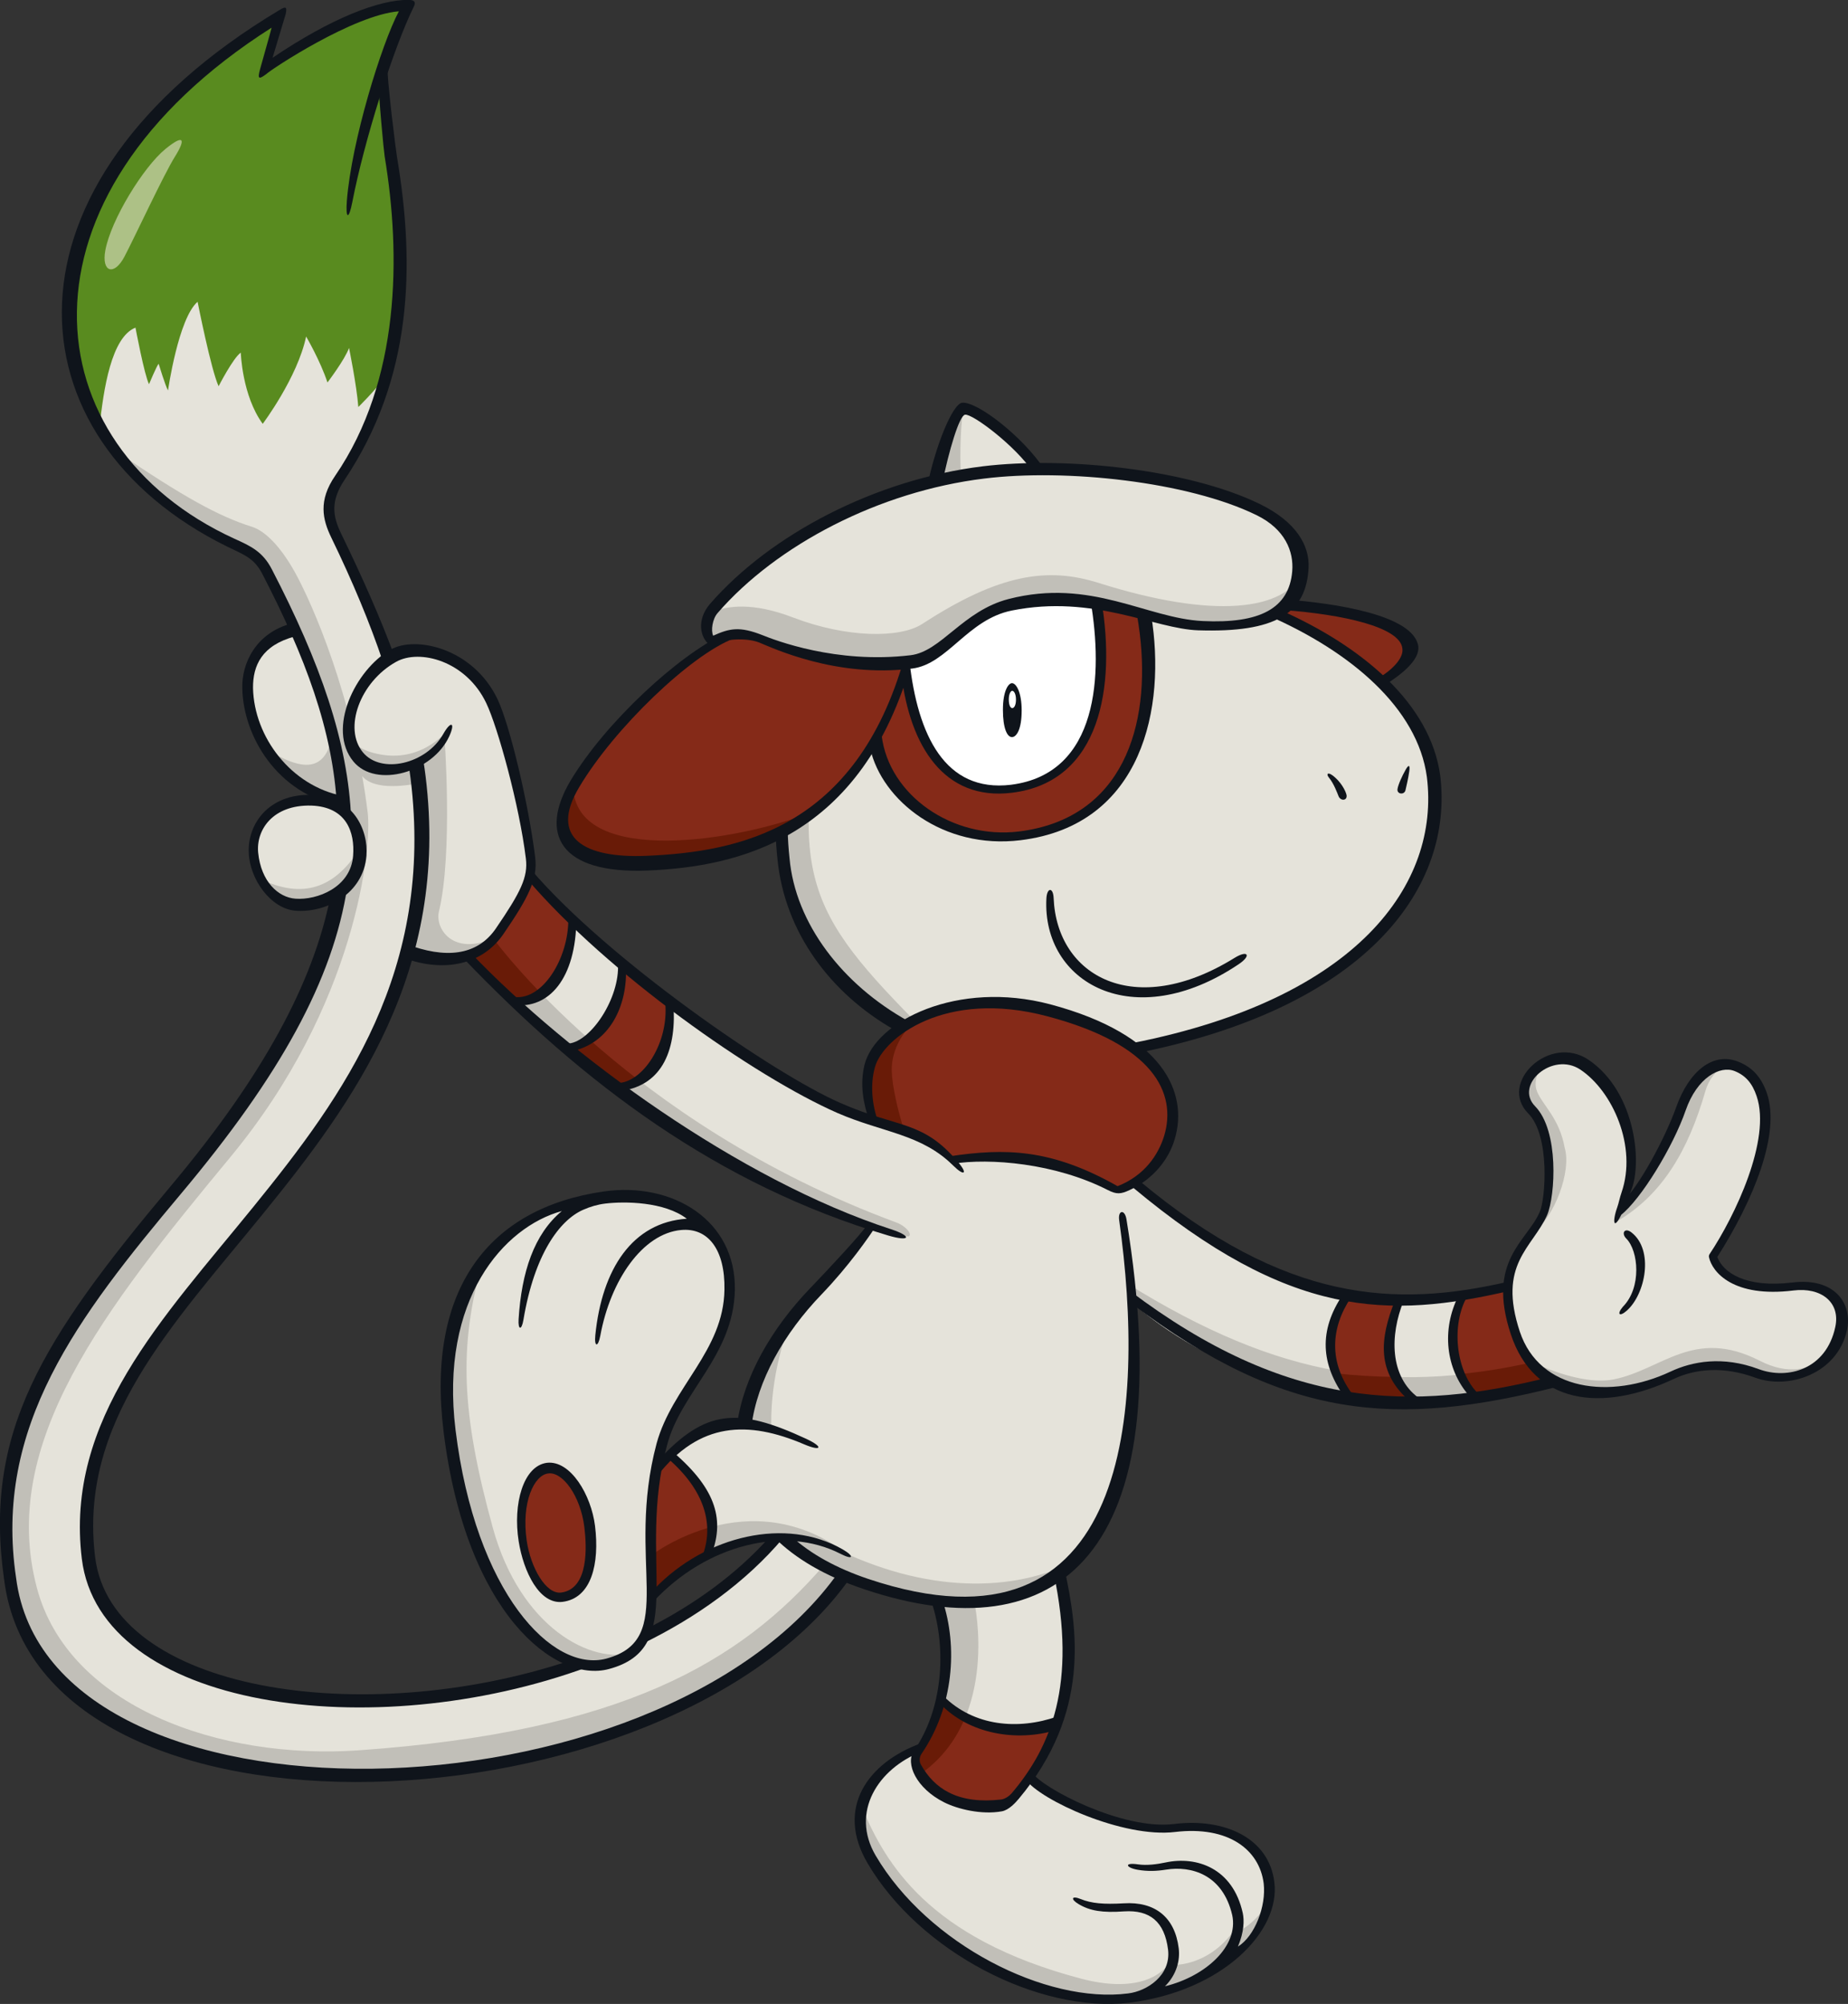 <?xml version="1.0" encoding="UTF-8"?>
<!-- Created with Inkscape (http://www.inkscape.org/) -->
<svg version="1.1" viewBox="0 0 130.15 141.13" xmlns="http://www.w3.org/2000/svg">
 <rect x="0" y="0" width="130.15" height="141.13" fill="#333333" stroke="none"/>
 <g transform="translate(-5.67 -1.763)">
  <g transform="matrix(-.599 -.799 -.799 .599 85.41 93.47)">
   <path d="m0 0s-15.543-2.375-22.112-20.421c0 0-3.868-1.374-4.747-6.708-0.633-3.839-4.133-5.379-4.048-5.377-0.498-0.194-2.235-2.866-1.439-4.941 1.389-3.619 4.097-2.616 4.658-1.526 0.561 1.089 2.928 4.993 5.655 4.263 0 0 2.987-8.324 6.589-9.428 3.601-1.104 4.867 1.395 3.826 3.774 0 0-3.775 5.821-3.687 8.658 0 0 1.367-3.992 8.103-4.329 0 0 2.933-0.143 3.167 3.06s-2.84 2.207-2.84 2.207-4.587 1.734-5.729 3.993c0 0-0.932 3.743-2.359 4.947 0 0 4.104 13.301 21.511 16.467l0.258 1.456s-3.952 5.411-6.806 3.905" fill="#e5e3da"/>
  </g>
  <g transform="matrix(-.599 -.799 -.799 .599 129.6 97.594)">
   <path d="m0 0c4.681 2.298 3.626 5.869 5.11 9.002 1.05 2.216 4.414 3.87 4.414 3.87 4.333 9.766 10.436 15.432 22.783 20.008-0.832 0.36-1.683 0.46-2.453 0.053 0 0-15.543-2.375-22.113-20.421 0 0-3.868-1.374-4.747-6.708-0.633-3.839-4.133-5.379-4.048-5.377 0 0-2.242-1.519-1.509-4.394-0.074 1.559 0.544 2.975 2.563 3.967" fill="#c1bfb8"/>
  </g>
  <g transform="matrix(-.599 -.799 -.799 .599 80.292 112.86)">
   <path d="m0 0s-6.728 1.807-10.144 10.055c0 0-5.227-1.172-8.832-5.777 0 0-2.895-5.717-7.24-3.224-4.189 2.404-2.653 11.41 0.481 14.032 0 0 5.717 8.398 18.817 7.298 0 0 5.076-1.886 3.107-7.108 0 0 1.861-5.367 7.732-7.324z" fill="#e5e3da"/>
  </g>
  <g transform="matrix(-.599 -.799 -.799 .599 84.454 85.694)">
   <path d="m0 0s-20.831 9.321-19.105 20.267c1.341 8.518 12.614 14.236 15.03 13.448 0 0 8.325-0.029 10.696-9.987l1.966-8.315 2.152-8.549s-5.842-9.289-10.739-6.864" fill="#e5e3da"/>
  </g>
  <g transform="matrix(-.599 -.799 -.799 .599 64.892 111)">
   <path d="m0 0c5.457 2.877 11.519-1.353 15.043-6.762-2.493 9.563-10.593 9.598-10.593 9.598-2.416 0.789-13.688-4.93-15.03-13.448-0.15-0.952-0.127-1.892 0.036-2.814 0.568 4.96 4.19 10.077 10.544 13.426" fill="#c1bfb8"/>
  </g>
  <g transform="matrix(-.599 -.799 -.799 .599 80.92 76.313)">
   <path d="m0 0c2.632 4.578 6.937 7.923 11.808 9.178 4.096 1.054 8.201 0.516 11.555-1.517 8.871-5.247 11.047-14.804 5.824-25.568-0.164-0.339-0.348-0.687-0.547-1.034-2.46-4.287-7.479-8.93-12.786-11.829-3.532-1.928-10.23-4.734-15.414-1.858-3.871 2.221-6.237 6.253-6.656 11.354-0.492 5.972 1.657 13.329 6.216 21.275z" fill="#e5e3da"/>
  </g>
  <g transform="matrix(-.599 -.799 -.799 .599 63.827 50.07)">
   <path d="m0 0c-1.17 3.959-3.836 7.306-7.936 9.73-3.354 2.034-7.459 2.572-11.555 1.517-1.923-0.495-3.754-1.32-5.433-2.414 12.769 1.858 15.334 1.708 24.924-8.833" fill="#c1bfb8"/>
  </g>
  <g transform="matrix(-.599 -.799 -.799 .599 80.92 76.313)">
   <path d="m0 0v1e-3z" fill="#fff"/>
  </g>
  <g transform="matrix(-.599 -.799 -.799 .599 96.168 44.389)">
   <path d="m0 0s-5.478-6.417-7.609-5.322c-1.011 0.518-0.931 2.99-0.761 3.259 0 0 6.56 1.369 8.24 2.843z" fill="#852a18"/>
  </g>
  <g transform="matrix(-.599 -.799 -.799 .599 69.479 48.624)">
   <path d="m0 0s-7.412 9.001-2.888 18.339c0 0 4.262 9.105 7.65 8.188 3.387-0.918 5.699-13.097 4.431-17.882 0 0 0.292-0.613-4.151-3.325 0 0-4.169-3.575-5.042-5.32" fill="#852a18"/>
  </g>
  <g transform="matrix(-.599 -.799 -.799 .599 67.145 54.23)">
   <path d="m0 0 2.587-4.885s-8.448 4.846-11.048-1.362c0 0-4.291-6.584 6.972-12.34l-1.987-2.455s-13.526 5.837-7.902 16.534c0 0 3.339 6.489 11.378 4.508" fill="#852a18"/>
  </g>
  <g transform="matrix(-.599 -.799 -.799 .599 69.329 48.307)">
   <path d="m0 0s3.531-9.725-4.924-13.279c0 0-11.091 5.721-6.972 12.341 4.12 6.62 9.869 1.653 11.896 0.938" fill="#fff"/>
  </g>
  <g transform="matrix(-.599 -.799 -.799 .599 69.872 48.471)">
   <path d="m0 0 0.019 0.032c2.432 4.239 7.707 7.314 7.772 7.355 0.534 0.321 1.102 0.944 1.516 1.664 0.179 0.314 0.402 0.774 0.469 1.226 0.491 0.093 1.5-0.488 1.729-1.485 1.125-5.242 0.354-11.808-2.065-17.559-0.054-0.13 3.174-4.014 2.785-4.935-0.65-1.103-6.589-1.691-6.661-1.787-3.404-4.578-7.907-8.721-11.472-10.554-2.309-1.188-4.462-1.087-5.76 0.272-1.031 1.079-1.256 2.695-0.548 3.929 0.335 0.56 3.581 2.86 4.242 3.661 0.185 0.22 1.438 2.779 1.696 3.228 0.2 0.349 1.498 1.842 2.023 2.271 2.109 1.72 2.894 2.926 3.592 4.502 0.7 1.578 0.114 7.217 0.663 8.18" fill="#e5e3da"/>
  </g>
  <g transform="matrix(-.599 -.799 -.799 .599 67.143 80.6)">
   <path d="m0 0s5.5-0.589 3.853-7.151c0 0-1.361-8.299-12.66-10.992 0 0-6.999 0.102-5.674 7.331 0 0 5.552 1.626 8.74 8.075 0 0 2.789 0.388 3.847 1.449z" fill="#852a18"/>
  </g>
  <g transform="matrix(-.599 -.799 -.799 .599 69.215 88.8)">
   <path d="m0 0s12.657 10.318 34.357 12.689c0 0 0.432 1.87 2.706 3.26 0 0 4.822-5.91 10.132-8.508 0 0 1.057 4.078 3.753 2.851 2.698-1.227 4.512-5.668 2.762-7.488-1.749-1.819-4.195-3.175-8.846-1.661 0 0-8.291 3.666-8.786 4.592 0 0-14.042-0.99-27.219-8.187 0 0-3.989-3.486-7.614-3.652 0 0-4.53 2.728-1.245 6.104" fill="#e5e3da"/>
  </g>
  <g transform="matrix(-.599 -.799 -.799 .599 29.801 58.321)">
   <path d="m0 0s4.584 3.851 9.149 1.295c4.565-2.555 2.723-5.989 2.723-5.989s-10.011 2.792-11.872 4.694" fill="#e5e3da"/>
  </g>
  <g transform="matrix(-.599 -.799 -.799 .599 100.28 93.265)">
   <path d="m0 0s-1.477 4.248-6.006 3.959c0 0-2.387-2.93-2.774-3.605 0 0 4.019 0.966 6.427-3.56 0 0 1.599 2.227 2.353 3.206" fill="#852a18"/>
  </g>
  <g transform="matrix(-.599 -.799 -.799 .599 109.5 99.969)">
   <path d="m0 0s3.612 0.815 6.18-3.545l-1.462-2.883s-3.475 2.891-7.26 1.663c0 0 1.892 3.855 2.542 4.765" fill="#852a18"/>
  </g>
  <g transform="matrix(-.599 -.799 -.799 .599 48.306 119.09)">
   <path d="m0 0c2.092 3.869 10.225 4.399 18.486-0.212 0 0 8.012-4.475 9.501-9.943 0.97-3.558-0.01-7.168-1.535-9.841-1.357-2.381-5.605-5.462-8.973-3.932-3.765 1.712-5.297 7.25-5.297 7.25s-1.599 5.601-6.474 8.398c-4.875 2.798-7.355 5.632-5.708 8.28" fill="#e5e3da"/>
  </g>
  <g transform="matrix(-.599 -.799 -.799 .599 51.793 105.11)">
   <path d="m0 0s1.996-6.921-5.43-9.91l-7.367 2.815s7.144 3.281 5.525 12.871c0 0 6.918-2.365 7.272-5.776" fill="#e5e3da"/>
  </g>
  <g transform="matrix(-.599 -.799 -.799 .599 44.074 105.16)">
   <path d="m0 0s-1.57-2.179-5.474 0.189c0 0-3.764 2.161-2.547 4.285 0 0 1.041 2.034 4.805-0.126 0 0 4.324-2.417 3.216-4.348" fill="#852a18"/>
  </g>
  <g transform="matrix(-.599 -.799 -.799 .599 65.053 112.77)">
   <path d="m0 0s-4.933 13.995 7.999 34.294c0 0 13.096 20.589 28.282 12.389 0 0 9.24-5.815 11.402-16.808l2.113-7.5s3.471-20.343 15.015-26.838c0 0 10.426-5.983 18.145-5.279 0 0 12.881 7.24 21.137-0.065 0 0 10.161-8.011 7.606-23.87l-2.183 2.344s-0.355-8.78-2.525-10.55c0 0-2.292 3.945-3.263 4.824 0 0-9.345 4.849-12.64 7.83-3.294 2.98-6.649 7.086-8.146 11.859 0 0-0.762 1.465-2.336 1.854-1.574 0.39-12.815 2.156-19.13 6.806 0 0-12.567 6.056-16.737 28.981 0 0-2.841 17.414-11.297 21.24 0 0-9.501 6.478-20.879-10.221 0 0-10.168-12.131-7.562-29.283z" fill="#e5e3da"/>
  </g>
  <g transform="matrix(-.599 -.799 -.799 .599 15.211 24.837)">
   <path d="m0 0s-3.056 1.508-3.764 1.628c0 0 0.724-1.232 0.745-1.407 0 0-1.554 0.565-1.902 0.6 0 0 3.633-3.636 3.752-5.42 0 0-4.416 2.126-5.655 2.387 0 0 0.994-2.04 0.958-2.673 0 0-2.472 1.744-4.946 1.775 0 0 1.141-3.922 3.092-6.144 0 0-1.955 0.223-3.497 0.74 0 0 0.555-1.952 1.037-2.678 0 0-2.38 1.12-3.727 1.975 0 0 0.18-1.452 0.567-2.828 1.258-1.606 2.644-3.051 4.021-4.297 3.295-2.981 12.639-7.829 12.639-7.829 0.972-0.879 3.264-4.825 3.264-4.825 2.17 1.771 2.524 10.551 2.524 10.551l2.184-2.345c2.555 15.859-7.606 23.871-7.606 23.871-2.371 2.097-5.123 2.994-7.842 3.209 2.07-1.902 4.635-4.539 4.156-6.29" fill="#598b1f"/>
  </g>
  <g transform="matrix(-.599 -.799 -.799 .599 13.088 19.394)">
   <path d="m0 0c1.503-1.632 3.09-5.687 3.176-7.661 0.074-1.694-0.292-1.629-0.835-0.227-0.543 1.403-2.841 5.673-3.509 7.082-0.667 1.41 0.105 1.962 1.168 0.806" fill="#adc186"/>
  </g>
  <g transform="matrix(-.599 -.799 -.799 .599 92.823 137.35)">
   <path d="m0 0c-1.236 3.212 0.451 5.259 0.451 5.259l0.458-0.14c-0.688 1.26-0.363 3.549 2.694 5.967 8.77 6.94 14.844 6.124 18.809 5.152-1 1.035-2.175 1.473-2.175 1.473-13.099 1.101-18.817-7.297-18.817-7.297-3.656-4.333-3.935-11.095-1.164-13.422-0.971 1.381-0.662 3.178-0.662 3.178z" fill="#c1bfb8"/>
  </g>
  <g transform="matrix(-.599 -.799 -.799 .599 46.046 57.401)">
   <path d="m0 0c-0.67 1.328-1.443 2.249-2.283 2.476-3.388 0.917-7.65-8.187-7.65-8.187-1.156-2.388-1.53-4.752-1.449-6.951 1.549 5.674 6.825 15.478 11.382 12.662" fill="#691b07"/>
  </g>
  <g transform="matrix(-.599 -.799 -.799 .599 83.048 42.818)">
   <path d="m0 0c3.063 2.194 4.719 5.203 5.151 11.69 0.125 1.873 2.411 4.868 5.825 7.015 2.585 1.627 3.473 3.221 3.762 4.451-0.367 0.74-1.158 1.154-1.576 1.075-0.067-0.452-0.29-0.912-0.47-1.226-0.414-0.72-0.981-1.343-1.515-1.664-0.066-0.041-5.34-3.116-7.773-7.355l-0.018-0.032c-0.549-0.963-0.113-6.521-0.813-8.1-0.698-1.576-1.334-2.862-3.442-4.582-0.526-0.429-5.465-4.754-5.651-4.974-2.927-3.549-3.446-6.353-1.762-8.115 0.103-0.108 0.215-0.206 0.329-0.299-1.614 2.762 1.118 7.221 7.953 12.116" fill="#c1bfb8"/>
  </g>
  <g transform="matrix(-.599 -.799 -.799 .599 73.491 30.718)">
   <path d="m0 0c-1.014 1.03-3.116 2.622-3.578 2.823l0.873 1.745s2.803-3.726 2.705-4.568" fill="#c1bfb8"/>
  </g>
  <g transform="matrix(-.599 -.799 -.799 .599 68.474 77.204)">
   <path d="m0 0c0.924-0.642 1.972-2.076 1.866-4.297 0.045 0.161 0.065 0.254 0.065 0.254 1.647 6.562-3.853 7.151-3.853 7.151l-1.893-1.288c-9e-3 -8e-3 -0.019-0.015-0.027-0.023 1.404-0.489 2.946-1.173 3.842-1.797" fill="#691b07"/>
  </g>
  <g transform="matrix(-.599 -.799 -.799 .599 51.538 111.3)">
   <path d="m0 0s0.155-8.724-8.221-11.122c0 0 7.47 3.234 5.756 12.975z" fill="#c1bfb8"/>
  </g>
  <g transform="matrix(-.599 -.799 -.799 .599 51.659 114.03)">
   <path d="m0 0s6.172-4.119 7.066-5.466l0.018-1.422s-4.807-1.22-7.141 1.98c0 0 0.331 3.596 0.057 4.908" fill="#852a18"/>
  </g>
  <g transform="matrix(-.599 -.799 -.799 .599 51.659 114.03)">
   <path d="m 0,0 c 0.274,-1.312 -0.057,-4.908 -0.057,-4.908 0.394,-0.54 0.859,-0.951 1.358,-1.266 0.961,2.381 0.96,4.471 0.958,4.617 C 1.003,-0.67 0,0 0,0" fill="#691b07"/>
  </g>
  <g transform="matrix(-.599 -.799 -.799 .599 71.591 114.49)">
   <path d="m0 0-1.728-2.088s-7.526 3.404-7.4 10.165c0 0 1.118 0.273 1.397-0.753 0 0 1.895-5.419 7.731-7.324" fill="#c1bfb8"/>
  </g>
  <g transform="matrix(-.599 -.799 -.799 .599 72.011 121.54)">
   <path d="m0 0s-4.703-0.703-6.223-5.477c0 0-2.141 3.089-2.425 6.396 0 0 2.928 4.544 6.653 2.985 0 0 0.541-2.3 1.995-3.904" fill="#852a18"/>
  </g>
  <g transform="matrix(-.599 -.799 -.799 .599 73.656 122.7)">
   <path d="m0 0c1.078 0.5 1.911 0.625 1.911 0.625-1.454 1.605-1.995 3.904-1.995 3.904-0.418 0.175-0.825 0.27-1.22 0.306l-5e-3 -0.036c-0.035-1.853 0.507-3.451 1.309-4.799" fill="#691b07"/>
  </g>
  <g transform="matrix(-.599 -.799 -.799 .599 100.71 100.43)">
   <path d="m0 0s-2.387-2.93-2.774-3.605c0 0 0.926 0.221 2.156-0.048 0.889 1.166 1.849 2.297 2.88 3.386-0.652 0.212-1.401 0.322-2.262 0.267" fill="#691b07"/>
  </g>
  <g transform="matrix(-.599 -.799 -.799 .599 113.4 97.742)">
   <path d="m0 0c0.677 1.503 1.448 2.978 2.316 4.414-1.031 0.212-1.757 0.049-1.757 0.049-0.651-0.909-2.542-4.765-2.542-4.765 0.677 0.219 1.344 0.306 1.983 0.302" fill="#691b07"/>
  </g>
  <g transform="matrix(-.599 -.799 -.799 .599 115.87 82.612)">
   <path d="m0 0c-1.587 0.589-3.467 3.464-3.477 5.459 0 0 0.59-2.327 3.245-3.851 0 0 2.55-1.592 4.333-1.395 0 0 1.821-0.403 1.548-2.557 0 0-0.301 1.264-1.309 1.522-1.007 0.257-2.45-0.135-4.34 0.822" fill="#c1bfb8"/>
  </g>
  <g transform="matrix(-.599 -.799 -.799 .599 119.91 86.707)">
   <path d="m0 0s0.789-5.168 3.771-8.804c0 0 1.016-2.339-0.228-3.165 0 0 0.357 1.166-0.572 2.398-2.648 3.505-4.059 6.885-3.601 10.583 0 0 0.341-0.397 0.63-1.012" fill="#c1bfb8"/>
  </g>
  <g transform="matrix(-.599 -.799 -.799 .599 68.82 87.868)">
   <path d="m0 0c17.125 11.06 33.111 10.741 33.111 10.741 0.719 3.076 3.051 2.847 3.801 1.938 2.712-3.291 9.702-7.76 9.702-7.76s-0.777 1.239-0.215 3.332c-0.127-0.335-0.187-0.567-0.187-0.567-5.311 2.598-10.133 8.508-10.133 8.508-2.273-1.39-2.705-3.26-2.705-3.26-21.7-2.37-34.357-12.689-34.357-12.689-0.112-0.114-0.211-0.226-0.305-0.339-0.038-0.328 0.738-0.259 1.288 0.096" fill="#c1bfb8"/>
  </g>
  <g transform="matrix(-.599 -.799 -.799 .599 49.568 69.718)">
   <path d="m0 0c-1.027 0.782-3.769 4.28-2.335 6.666l-4.379-1.145s-2.228-3.213 2.611-6.632z" fill="#852a18"/>
  </g>
  <g transform="matrix(-.599 -.799 -.799 .599 41.89 72.397)">
   <path d="m0 0 4.798 0.647s-1.17-2.151 1.721-6.954l-4.364-0.448s-3.999 2.872-2.155 6.755" fill="#852a18"/>
  </g>
  <g transform="matrix(-.599 -.799 -.799 .599 47.152 74.946)">
   <path d="m0 0c-9e-3 0.555 0.106 1.096 0.403 1.589l-4.379-1.145s-0.406-0.588-0.494-1.527c1.589 0.443 3.086 0.799 4.47 1.083" fill="#691b07"/>
  </g>
  <g transform="matrix(-.599 -.799 -.799 .599 40.191 67.93)">
   <path d="m0 0c-0.144 1.338 0.197 1.969 0.197 1.969l-4.798-0.647c-0.316-0.667-0.458-1.302-0.479-1.9 3.144 0.393 5.015 0.356 5.015 0.356 0.018 0.078 0.043 0.148 0.065 0.222" fill="#691b07"/>
  </g>
  <g transform="matrix(-.599 -.799 -.799 .599 29.045 53.729)">
   <path d="m0 0c-1.48 1.743-0.915 3.064 2.439 4.28-3.567 0.396-6.573-2.128-6.573-2.128 0.648-0.661 2.28-1.43 4.134-2.152" fill="#c1bfb8"/>
  </g>
  <g transform="matrix(-.599 -.799 -.799 .599 30.309 52.435)">
   <path d="m0 0s-1.867 2.226-3.982 0.552c0 0-2.545-2.646-0.728-5.742 0 0-0.837 2.791 1.403 4.906 2.241 2.115 3.134 0.319 3.307 0.284" fill="#c1bfb8"/>
  </g>
  <g transform="matrix(-.599 -.799 -.799 .599 40.375 109.35)">
   <path d="m0 0c7.855-3.093 11.667-5.742 15.415-10.642-1.14 5.192-9.496 9.923-9.496 9.923-8.262 4.612-16.395 4.081-18.486 0.213-0.451-0.724-0.59-1.461-0.459-2.208 1.07 2.976 6.255 5.381 13.026 2.714" fill="#c1bfb8"/>
  </g>
  <g transform="matrix(-.599 -.799 -.799 .599 30.953 125.03)">
   <path d="m0 0c5.365 8.317 14.788 14.535 22.786 11.308 9.795-3.952 12.867-15.596 16.129-29.145 3.262-13.55 11.505-21.102 13.629-22.321 7.149-4.103 14.172-5.717 16.607-6.057 2.046-0.285 3.608-0.088 4.426 0.501 1.989 1.43 4.588 2.603 10.025 4.47-5.993-0.199-11.31-3.187-11.31-3.187-7.719-0.705-18.146 5.278-18.146 5.278-11.543 6.496-15.014 26.838-15.014 26.838l-2.113 7.501c-2.162 10.993-11.402 16.808-11.402 16.808-15.186 8.2-28.282-12.39-28.282-12.39-12.932-20.299-7.999-34.293-7.999-34.293l1.448 0.581c-1.937 8.905-0.861 18.489 9.216 34.108" fill="#c1bfb8"/>
  </g>
  <g transform="matrix(-.599 -.799 -.799 .599 27.451 65.608)">
   <path d="m0 0c0.845 1.248 2.655 2.391 4.973 1.061 2.316-1.329 2.327-3.324 1.309-4.986-1.017-1.662-2.904-2.825-5.559-1.302-2.357 1.353-0.741 5.192-0.723 5.227" fill="#e5e3da"/>
  </g>
  <g transform="matrix(-.599 -.799 -.799 .599 24.027 63.679)">
   <path d="m0 0c-1.655 0.323-2.934-0.595-3.604-1.585-0.017-0.035-1.633-3.874 0.723-5.227 0.166-0.095 0.329-0.18 0.489-0.254-1.345 3.332-0.459 5.563 2.392 7.066" fill="#c1bfb8"/>
  </g>
  <g transform="matrix(-.599 -.799 -.799 .599 30.869 55.166)">
   <path d="m0 0s-2.307-0.441-2.794-3.081l-1.238 0.582s1.903 4.491 4.032 2.499" fill="#c1bfb8"/>
  </g>
  <g transform="matrix(-.599 -.799 -.799 .599 72.743 83.725)">
   <path d="m0 0h1e-3z" fill="#0f141b"/>
  </g>
  <g transform="matrix(-.599 -.799 -.799 .599 30.133 64.197)">
   <path d="m0 0c-4.647 4.746-7.817 11.751-10.296 22.371-2.589 11.078-5.201 20.441-14.702 25.568-16.174 9.214-41.239-25.714-34.462-46.688 0.048-0.149-0.798-0.476-0.846-0.327-6.766 21.047 18.113 57.798 35.725 47.759 9.143-5.017 11.912-12.19 15.144-26.031 2.328-9.954 5.455-16.627 9.531-21.206z" fill="#0f141b"/>
  </g>
  <g transform="matrix(-.599 -.799 -.799 .599 30.402 59.474)">
   <path d="m0 0c4.508-3.118 10.176-4.89 17.461-6.104 1.408-0.242 2.23 0.219 3.332 0.823 13.829 7.517 28.968-1.524 27.252-23.725-0.159 0.186-1.32 1.718-1.861 2.416-0.469 0.604-0.525 0.453-0.533-0.135 0.066-0.489-0.354-7.452-2.067-10.154-1.108 2.365-5.342 8.185-8.494 10.952-0.957 0.841-1.192 0.727-0.29-0.267 2.936-3.241 6.949-8.824 8.415-11.726 0.179-0.353 0.375-0.283 0.599 5e-3 1.25 1.624 2.25 5.127 2.491 10.131 0.739-0.996 1.9-2.577 1.906-2.586 0.345-0.393 0.441-0.366 0.496 0.162 2.48 23.831-12.721 33.442-28.045 25.673-1.153-0.585-1.766-1.045-3.014-0.844-6.443 1.073-11.863 2.631-16.386 5.682z" fill="#0f141b"/>
  </g>
  <g transform="matrix(-.599 -.799 -.799 .599 50.845 117.56)">
   <path d="m0 0c-0.823-4.241-0.913-8.507-9e-3 -12.463 0.03-0.129 0.682 0.478 0.633 0.715-0.692 3.44-0.624 7.103 0.022 10.764z" fill="#0f141b"/>
  </g>
  <g transform="matrix(-.599 -.799 -.799 .599 35.484 55.322)">
   <path d="m0 0c-0.334 0.174-0.661 0.353-0.98 0.536-12.055 6.912-15.352 17.832-17.824 27.717-2.474 9.908-3.949 19.206-12.267 23.969-8.269 4.744-21.033-7.793-25.909-22.373l-1.139-0.803c4.663 15.553 18.292 29.291 27.518 23.997 8.599-4.944 10.134-14.73 12.607-24.582 2.475-9.873 5.656-20.171 17.515-26.979 0.25-0.143 0.504-0.285 0.763-0.424z" fill="#0f141b"/>
  </g>
  <g transform="matrix(-.599 -.799 -.799 .599 33.443 47.953)">
   <path d="m0 0c2.754-0.822 5.806-1.521 9.148-2.169 1.329-0.257 2.291-0.757 2.887-2.459 2.85-8.125 9.058-13.039 16.025-16.637 0.297-0.154 4.637-2.593 5.955-3.586 0.126-0.094-0.413 1.083-0.642 1.249-1.198 0.868-4.476 2.864-4.783 3.022-6.257 3.25-13.315 8.595-15.923 16.299-0.678 2.018-1.941 2.566-3.315 2.834-3.406 0.66-6.472 1.439-9.222 2.349z" fill="#0f141b"/>
  </g>
  <g transform="matrix(-.599 -.799 -.799 .599 95.002 45.122)">
   <path d="m0 0c-5.479-3.101-11.514-4.521-15.813-2.113-6.573 3.771-9.586 13.248-2.566 27.837l-0.947-0.231c-6.917-14.771-3.748-24.531 3.048-28.43 4.474-2.482 10.588-1.065 16.156 2.067zm8.519 37.043c-0.473 0.333-0.971 0.655-1.495 0.965-4.402 2.668-9.781 2.7-14.561 0.624l-0.088-1.148c4.811 2.153 10.26 2.245 14.215-0.21 0.577-0.343 1.123-0.7 1.637-1.069z" fill="#0f141b"/>
  </g>
  <g transform="matrix(-.599 -.799 -.799 .599 51.981 105.68)">
   <path d="m0 0c1.251-4.636-0.708-7.434-4.439-9.591-1.153-0.665-0.998-1.006 0.229-0.346 4.647 2.498 5.944 4.393 5.027 9.282-0.04 0.216-0.838 0.731-0.817 0.655" fill="#0f141b"/>
  </g>
  <g transform="matrix(-.599 -.799 -.799 .599 64.998 110.87)">
   <path d="M 0,0 C 4.17,1.789 6.579,7.082 5.712,12.309 5.687,12.463 5.043,12.87 5.043,12.87 6.018,7.484 3.809,2.239 -0.186,0.297 -1.094,-0.146 -0.93,-0.399 0,0" fill="#0f141b"/>
  </g>
  <g transform="matrix(-.599 -.799 -.799 .599 76.94 49.876)">
   <path d="m0 0c-0.174-0.238-0.915-0.168-1.947 0.604-1.076 0.807-1.274 1.407-1.106 1.663 0.198 0.3 0.896 0.147 1.926-0.625 1.082-0.811 1.274-1.44 1.127-1.642" fill="#0f141b"/>
  </g>
  <g transform="matrix(-.599 -.799 -.799 .599 76.957 50.414)">
   <path d="m0 0c-0.072-0.099-0.332-0.084-0.659 0.162-0.286 0.214-0.402 0.443-0.323 0.56 0.087 0.129 0.351 0.05 0.635-0.162 0.326-0.244 0.407-0.479 0.347-0.56" fill="#fff"/>
  </g>
  <g transform="matrix(-.599 -.799 -.799 .599 114.91 98.721)">
   <path d="m0 0c3.933 9.427 9.348 16.295 22.688 20.146 0.151 0.044-0.697 0.466-0.847 0.423-13.031-3.759-18.128-9.582-22.717-20.599-0.061-0.145 0.816-0.115 0.876 0.03" fill="#0f141b"/>
  </g>
  <g transform="matrix(-.599 -.799 -.799 .599 85.323 93.462)">
   <path d="m0 0h1e-3z" fill="#0f141b"/>
  </g>
  <g transform="matrix(-.599 -.799 -.799 .599 68.226 88.776)">
   <path d="m0 0c-1.296-0.962-1.078-1.346 0.24-0.42 9.203 6.47 23.443 10.825 33.324 12.018 0.157 0.019 0.265 0.674 0.11 0.655-12.232-1.484-23.593-4.769-33.674-12.253" fill="#0f141b"/>
  </g>
  <g transform="matrix(-.599 -.799 -.799 .599 29.828 57.822)">
   <path d="m0 0c2.765 2.511 7.09 2.522 9.896 0.514 1.282-0.943 2.041-2.302 1.144-4.544-0.06-0.146 0.795-0.549 0.854-0.404 1.016 2.434-0.124 4.564-1.573 5.574-2.676 1.918-7.371 2.548-10.866-0.625-0.023-0.021 0.43-0.62 0.545-0.515" fill="#0f141b"/>
  </g>
  <g transform="matrix(-.599 -.799 -.799 .599 52.678 104.45)">
   <path d="m0 0c-3.445-0.759-5.802 0.204-7.043 2.236-0.081 0.134-0.391-0.428-0.335-0.52 1.391-2.278 3.459-3.174 7.429-2.299 0.152 0.035 0.102 0.617-0.051 0.583" fill="#0f141b"/>
  </g>
  <g transform="matrix(-.599 -.799 -.799 .599 80.133 122.65)">
   <path d="m0 0c0.88 2.792 2.975 5.12 5.956 5.557 0.154 0.023-0.102 0.541-0.259 0.518-2.967-0.351-5.42-2.698-6.419-5.445-0.053-0.147 0.674-0.78 0.722-0.63" fill="#0f141b"/>
  </g>
  <g transform="matrix(-.599 -.799 -.799 .599 51.302 63.071)">
   <path d="m0 0c-3.562-5.2-7.328-13.41 0.731-23.847 0.095-0.124 0.545 0.222 0.45 0.346-7.632 9.989-3.963 17.596-0.302 22.944 2.507 3.662 5.157 4.764 6.732 0.91 1.847-4.478 2.747-11.904 1.847-15.029-0.042-0.151 0.624 0.144 0.658 0.303 0.751 3.558 0.035 10.5-1.767 14.929-1.653 4.019-4.802 4.611-8.349-0.556" fill="#0f141b"/>
  </g>
  <g transform="matrix(-.599 -.799 -.799 .599 111.91 92.024)">
   <path d="m0 0c3.291 7.45 8.208 13.481 21.341 16.572 0.152 0.037 0.042 0.682-0.111 0.646-14.06-3.312-18.266-8.868-21.823-16.947-0.063-0.142 0.53-0.414 0.593-0.271" fill="#0f141b"/>
  </g>
  <g transform="matrix(-.599 -.799 -.799 .599 72.827 83.874)">
   <path d="m0 0c-0.999-0.147-1.094-0.473-0.021-0.417 3.932 0.207 4.443 1.937 8.368 4.145 4.493 2.55 18.043 7.066 26.222 7.578 0.157 0.01-0.226 0.632-0.382 0.621-8.686-0.558-20.72-4.471-26.284-7.611-3.045-1.732-4.725-3.857-7.903-4.316" fill="#0f141b"/>
  </g>
  <g transform="matrix(-.599 -.799 -.799 .599 79.883 112.57)">
   <path d="m0 0c-7.225 3.364-9.681 7.489-10.631 11.688-0.043 0.194-0.055 0.592 0.101 0.855 0.723 1.238 1.591 2.152 2.609 2.648 0.831 0.406 1.749 0.533 2.761 0.394 0.284-0.039 0.501-0.28 0.57-0.483 1.294-3.823 4.516-6.594 7.772-7.684 0.148-0.049 0.58 0.617 0.431 0.667-3.531 1.185-6.637 4.069-7.706 7.307-0.344 1.043-2.219 1.46-4.188 0.48-0.951-0.473-2.294-1.57-2.951-2.878-0.229-0.459-0.084-1.161-8e-3 -1.486 1.806-7.705 7.113-10.504 11.053-12.311 0.142-0.064 0.264 0.767 0.187 0.803" fill="#0f141b"/>
  </g>
  <g transform="matrix(-.599 -.799 -.799 .599 79.632 72.494)">
   <path d="m0 0c5.296 4.178 6.456 10.555 4.442 13.037-0.905 1.093-2.073 1.68-3.379 2.108-0.236 0.077-0.662-0.393-0.558-0.423 1.395-0.403 2.625-1.196 3.384-2.202 1.257-1.668 1.445-7.21-4.441-11.851-6.112-4.83-9.822-4.051-11.684-1.547-0.834 1.147-1.419 2.796-0.877 4.768 4.91 2.149 6.897 4.698 8.802 8.234 0.074 0.138-0.474 0.283-0.549 0.144-1.25-2.365-4.312-5.831-8.064-7.666-0.611-0.299-0.775-0.55-0.915-1.215-0.394-1.871 0.103-3.57 0.97-4.72 2.011-2.709 6.343-3.809 12.869 1.333" fill="#0f141b"/>
  </g>
  <g transform="matrix(-.599 -.799 -.799 .599 96.678 41.995)">
   <path d="m0 0c-1.97 1.753-1.594 4.046 0.977 7.156 2.518 3.047 7.169 4.475 9.458 10.028 1.269 3.082-0.117 6.017 0.972 7.903 2.639 4.57 6.604 7.027 7.397 7.509 1.478 0.91 1.778 1.559 2.056 2.805 0.384-0.074 0.988-0.667 1.095-1.226 1.339-6.208 0.024-14.24-3.685-20.701-2.889-5.046-8.797-11.384-13.597-13.836-2-1.021-3.631-0.565-4.673 0.362m-0.481-1.082c1.187-0.979 3.098-1.245 5.66 0.073 4.961 2.55 10.885 8.902 13.845 14.049 3.778 6.589 5.133 14.83 3.763 21.208-0.334 1.458-1.497 1.953-2.256 1.752-0.112-0.03-0.195-0.125-0.208-0.241-0.094-0.835-0.969-2.17-1.815-2.678-0.82-0.501-5.229-2.802-7.922-7.522-1.245-2.182 0.434-5.198-0.94-8.075-2.541-5.319-7.075-7.271-9.006-9.686-3.387-4.232-3.639-6.804-1.121-8.88" fill="#0f141b"/>
  </g>
  <g transform="matrix(-.599 -.799 -.799 .599 77.537 60.937)">
   <path d="m0 0c-4.348-7.562 1.375-13.877 7.153-16.889 0.267-0.139 0.963 0.615 0.796 0.698-0.443 0.22-0.877 0.452-1.301 0.695-5.751 3.297-9.749 8.813-6.096 15.203 2.364 4.118 7.562 5.802 11.219 3.699 0.136-0.078-0.137 1.146-0.245 1.194-3.436 1.536-8.788 0.162-11.526-4.6" fill="#0f141b"/>
  </g>
  <g transform="matrix(-.599 -.799 -.799 .599 82.45 43.924)">
   <path d="m0 0" fill="#0f141b"/>
  </g>
  <g transform="matrix(-.599 -.799 -.799 .599 76.937 57.594)">
   <path d="m0 0c-3.169-5.521 1.687-10.386 6.987-13.145 0.101-0.052 0.534 0.577 0.473 0.608-4.582 2.367-10.076 6.804-6.968 12.255 2.346 4.061 6.755 3.158 11.279 0.49 0.134-0.08-0.364 0.991-0.492 1.064-4.301 2.467-8.866 2.933-11.279-1.272" fill="#0f141b"/>
  </g>
  <g transform="matrix(-.599 -.799 -.799 .599 92.607 69.229)">
   <path d="m0 0c0.732 8.229 6.458 10.807 11.027 7.668 0.645-0.441 0.888-0.079 0.281 0.428-4.556 3.802-11.37 0.87-11.841-8.064-0.06-1.116 0.433-1.151 0.533-0.032" fill="#0f141b"/>
  </g>
  <g transform="matrix(-.599 -.799 -.799 .599 99.481 56.347)">
   <path d="m0 0c0.36 0.119 0.304 0.296-0.02 0.283-0.555-0.023-1.203 0.178-1.455 0.244-0.353 0.092-0.635-0.292-0.28-0.495 0.266-0.134 1.052-0.263 1.755-0.032" fill="#0f141b"/>
  </g>
  <g transform="matrix(-.599 -.799 -.799 .599 104.66 55.982)">
   <path d="m0 0c-0.191 0.434-0.511 1.036-0.748 1.273-0.266 0.253-0.627-0.136-0.395-0.41 0.18-0.211 0.532-0.641 0.904-1.01 0.323-0.322 0.425-0.274 0.239 0.147" fill="#0f141b"/>
  </g>
  <g transform="matrix(-.599 -.799 -.799 .599 61.489 110.04)">
   <path d="m0 0c-1.704-0.342-3.558-1.149-5.547-2.519-16.129-11.14-2.045-22.891 9.631-29.331 0.631-0.348 0.401-0.793-0.258-0.449-21.331 11.132-21.606 22.276-9.813 30.424 2.441 1.69 4.684 2.605 6.715 2.902z" fill="#0f141b"/>
  </g>
  <g transform="matrix(-.599 -.799 -.799 .599 58.59 102.22)">
   <path d="m0 0c2.332-2.257 3.869-5.762 4.482-9.539 0.454-2.78 1.236-5.087 1.515-5.859 0.029-0.082 0.539 0.194 0.484 0.331-0.261 0.648-0.879 4.135-1.168 5.9-0.634 3.899-2.194 7.507-4.571 9.868z" fill="#0f141b"/>
  </g>
  <g transform="matrix(-.599 -.799 -.799 .599 120.11 86.76)">
   <path d="m0 0c0.215-0.373 0.461-0.658 0.518-0.78 0.888-1.912 5.441-4.734 9.324-3.388 3.127 1.09 2.53 6.087-0.473 5.672-2.197-0.314-5.596 2.679-6.044 3.51-1.134 1.957-0.471 5.077-5.701 6.819-4.875 1.635-8.247-1.75-9.399-7.313-0.341-1.657-1.389-3.362-3.36-4.638-2.136-1.383-3.254-4.81-1.228-7.184 1.268-1.464 3.512-1.559 5.009 1.047 1.674 2.911 3.522 3.494 4.62 3.16 1.679-4.446 4.279-8.793 7.139-9.723 1.167-0.373 2.094-0.271 3.001 0.285 1.621 0.994 1.551 3.163 0.057 5.415-1.29 1.946-2.955 5.547-3.067 7.066l-0.687 0.66c0.03-1.838 1.657-5.879 3.163-8.111 1.385-2.051 1.09-3.856 0.157-4.429-0.72-0.442-1.458-0.482-2.354-0.183-3.074 1.004-5.847 6.292-6.922 9.339-0.026 0.072-0.079 0.13-0.149 0.162-0.98 0.451-3.327 0.347-5.45-3.359-0.972-1.7-2.659-2.17-3.832-0.813-2.009 2.306-0.977 4.92 0.872 6.106 2.275 1.459 3.243 3.417 3.586 5.085 0.948 4.573 4.435 8.199 8.616 6.808 4.78-1.597 4.195-4.231 5.435-6.479 0.755-1.287 4.234-4.241 6.65-3.922 2.106 0.281 2.368-3.321 0.151-4.104-2.583-0.913-6.759 0.042-8.675 2.875-0.229 0.34-0.479 0.602-0.653 0.866-0.612 0.929-1.352 1.373-0.304-0.449m-1.848 1.264c-1.205-0.17-3.416 1.19-3.699 3.074-0.156 0.683-0.444 0.638-0.386-0.06 0.148-1.749 2.259-4.1 4.219-3.565 0.58 0.158 0.4 0.627-0.134 0.551" fill="#0f141b"/>
  </g>
  <g transform="matrix(-.599 -.799 -.799 .599 49.262 78.036)">
   <path d="m0 0c0.085 0.132-0.525 0.23-0.549 0.19-1.423-2.598 0.022-4.92 2.835-6.689 0.134-0.082 0.299 0.484 0.299 0.484-2.354 1.432-3.544 4.49-2.585 6.015" fill="#0f141b"/>
  </g>
  <g transform="matrix(-.599 -.799 -.799 .599 45.624 75.264)">
   <path d="m0 0c0.088 0.13-0.597 0.105-0.618 0.058-1.14-2.435 0.165-5.067 2.518-6.648 0.13-0.087 0.607 0.256 0.476 0.342-2.022 1.348-3.246 4.793-2.432 6.16 0.018 0.03 0.036 0.06 0.056 0.088" fill="#0f141b"/>
  </g>
  <g transform="matrix(-.599 -.799 -.799 .599 41.908 71.978)">
   <path d="m0 0c0.108 0.113-0.301 0.506-0.41 0.394-1.736-1.812-1.152-4.631 2.19-7.179 0.125-0.095 0.467 0.359 0.341 0.453h1e-3c-2.243 1.666-3.489 4.901-2.122 6.332" fill="#0f141b"/>
  </g>
  <g transform="matrix(-.599 -.799 -.799 .599 37.31 53.616)">
   <path d="m0 0c0.519-0.951 0.822-0.757 0.386 0.234-0.989 2.25 0.342 5.231 2.365 5.319 2.181 0.099 4.089-2.808 3.699-5.693-0.241-1.892-2.915-4.006-6.15-3.349-1.833 0.365-7.158 2.451-10.435 4.335-1.15 0.657-1.681 1.711-2.687 4.668-0.754 2.243 0.466 4.155 2.913 5.699 0.137 0.086-0.531 0.823-0.693 0.719-2.568-1.661-3.685-4.179-2.848-6.625 0.999-2.941 1.626-4.253 2.985-5.036 3.357-1.921 8.547-4.163 10.51-4.563 3.911-0.785 7.073 1.914 7.33 3.949 0.349 2.844-1.775 6.958-4.748 6.819-2.486-0.118-3.967-4.02-2.627-6.476" fill="#0f141b"/>
  </g>
  <g transform="matrix(-.599 -.799 -.799 .599 30.538 62.036)">
   <path d="m0 0c-1.683 1.477-0.988 3.907 0.016 5.061 0.803 0.932 2.435 1.218 4.175 0.164 1.372-0.832 2.106-2.85 0.411-4.994-1.57-1.94-3.357-1.327-4.602-0.231m5.211-0.215c1.863 2.354 1.057 4.854-0.653 5.991-1.522 1.045-4.061 1.107-5.217-0.201-1.432-1.642-1.924-4.538 0.096-6.33 1.353-1.192 3.948-1.819 5.774 0.54" fill="#0f141b"/>
  </g>
  <g transform="matrix(-.599 -.799 -.799 .599 96.146 43.978)">
   <path d="m0 0c0.104 0.118-0.488 0.586-0.592 0.468-2.662-3.047-5.837-5.83-7.157-5.033-0.504 0.265-0.787 1.185-0.664 2.569 0.013 0.157-0.645 0.138-0.649 0.095-0.115-1.447-0.098-3.139 0.749-3.649 1.972-1.098 5.998 2.901 8.313 5.55" fill="#0f141b"/>
  </g>
  <g transform="matrix(-.599 -.799 -.799 .599 100.22 92.973)">
   <path d="m0 0c-0.992 2.835-2.97 4.172-5.967 4.2-0.095 1e-3 -0.428-0.574-0.271-0.57 3.045 0.08 4.908-1.627 5.731-3.972 0.052-0.148 0.56 0.194 0.507 0.342" fill="#0f141b"/>
  </g>
  <g transform="matrix(-.599 -.799 -.799 .599 104.52 93.387)">
   <path d="m0 0c0.082-0.133 0.49 0.304 0.409 0.438-1.541 2.538-3.299 4.117-6.333 3.447-0.103-0.023-0.301-0.67-0.15-0.626 2.398 0.708 4.709-1.008 6.074-3.259" fill="#0f141b"/>
  </g>
  <g transform="matrix(-.599 -.799 -.799 .599 108.39 93.013)">
   <path d="m0 0c-1.186 2.404-3.588 3.822-6.092 3.635-0.098-7e-3 -0.375-0.615-0.22-0.594 2.241 0.305 5.018-1.439 5.888-3.476 0.063-0.144 0.459 0.365 0.424 0.435" fill="#0f141b"/>
  </g>
  <g transform="matrix(-.599 -.799 -.799 .599 45.201 113.92)">
   <path d="m0 0c0.534 0.962 2.725 0.668 4.398-0.247 2.395-1.308 3.382-3.194 2.874-4.054-0.489-0.887-2.624-0.878-4.561 0.236-1.17 0.671-3.67 2.335-2.711 4.065m7.929-4.678c0.826 1.467-0.871 3.669-3.238 4.918-1.919 1.013-4.438 1.505-5.266 0.09-1.03-1.796 0.587-3.719 2.909-5.052 1.91-1.093 4.746-1.4 5.595 0.044" fill="#0f141b"/>
  </g>
  <g transform="matrix(-.599 -.799 -.799 .599 53.634 88.388)">
   <path d="m0 0c-0.999-1.629-2.971-1.666-5.208 0.079-3.413 2.637-3.257 7.051-5.803 10.33-5.348 6.792-11.965 7.036-10.013 11.942 1.466 3.645 9.245 4.59 19.273-1.164 8.065-4.628 9.425-11.313 7.864-15.262-0.127 2.553-1.748 4.861-4.276 7.016-0.584 0.498-0.777 0.317-0.238-0.248 3.245-3.402 4.091-6.261 3.684-8.017-0.122-0.534-0.315-1.047-0.577-1.504-0.695-1.211-2.4-3.436-4.313-3.974 2.094 3.212 0.761 6.905-2.705 10.092-0.624 0.574-0.811 0.36-0.243-0.256 2.723-2.948 3.973-6.72 2.555-9.034m5.438 2.72c3.945 7.195 2.02 14.165-6.765 19.206-11.254 6.457-18.946 4.316-20.389 0.73-2.212-5.46 4.98-6.144 10.164-12.763 2.419-3.029 2.237-7.513 5.875-10.382 3.922-3.06 8.786-1.042 11.115 3.209" fill="#0f141b"/>
  </g>
  <g transform="matrix(-.599 -.799 -.799 .599 88.363 130.22)">
   <path d="m0 0c1.836 3.214 7.666 5.935 8.859 5.831 0.157-8e-3 0.067 0.65-0.09 0.659-1.717 0.066-7.404-2.986-9.261-6.208-1.9-3.275-4.568-4.004-6.649-2.82-1.393 0.812-2.602 2.732-2.475 4.127 0.57-0.977 1.214-1.474 1.689-1.692 2.963-1.343 5.179 0.187 6.119 2.216 0.255 0.55 0.611 1.19 1.056 1.632 0.735 0.728 0.331 0.835-0.289 0.25-0.524-0.493-0.888-1.028-1.19-1.603-0.842-1.603-2.679-3.001-5.368-1.813-1.999 0.921-2.348 4.039-1.171 6.804 0.166-1.178 0.854-1.977 1.561-2.38 1.91-1.099 3.654-0.652 4.865 1.199 0.786 1.179 1.352 1.82 2.068 2.251 0.592 0.356 0.428 0.59-0.21 0.325-0.853-0.353-1.493-0.959-2.333-2.264-0.984-1.5-2.277-1.848-4.014-0.854-1.593 0.923-1.446 2.953-0.784 4.1 2.867 5.079 11.252 9.229 18.463 8.42 3.535-0.399 4.802-3.814 3.924-6.973-0.042-0.151 0.495-0.332 0.495-0.332 1.154 3.793-0.01 7.582-4.505 8.085-7.171 0.812-15.697-3.281-18.951-8.87-3.304-5.796-2.346-11.573 0.674-13.284 2.719-1.566 5.742 0.096 7.517 3.194" fill="#0f141b"/>
  </g>
  <g transform="matrix(-.599 -.799 -.799 .599 72.017 35.875)">
   <path d="m0 0h1e-3c1.613-1.809 3.149-3.878 2.959-4.243-0.244-0.468-3.915-1.537-6.149-1.408-0.157 9e-3 -0.463-0.754-0.307-0.763 2.792-0.157 6.664 0.909 7.246 1.817 0.374 0.584-1.346 3.385-3.117 5.378-0.106 0.117-0.716-0.687-0.633-0.781" fill="#0f141b"/>
  </g>
 </g>
</svg>
